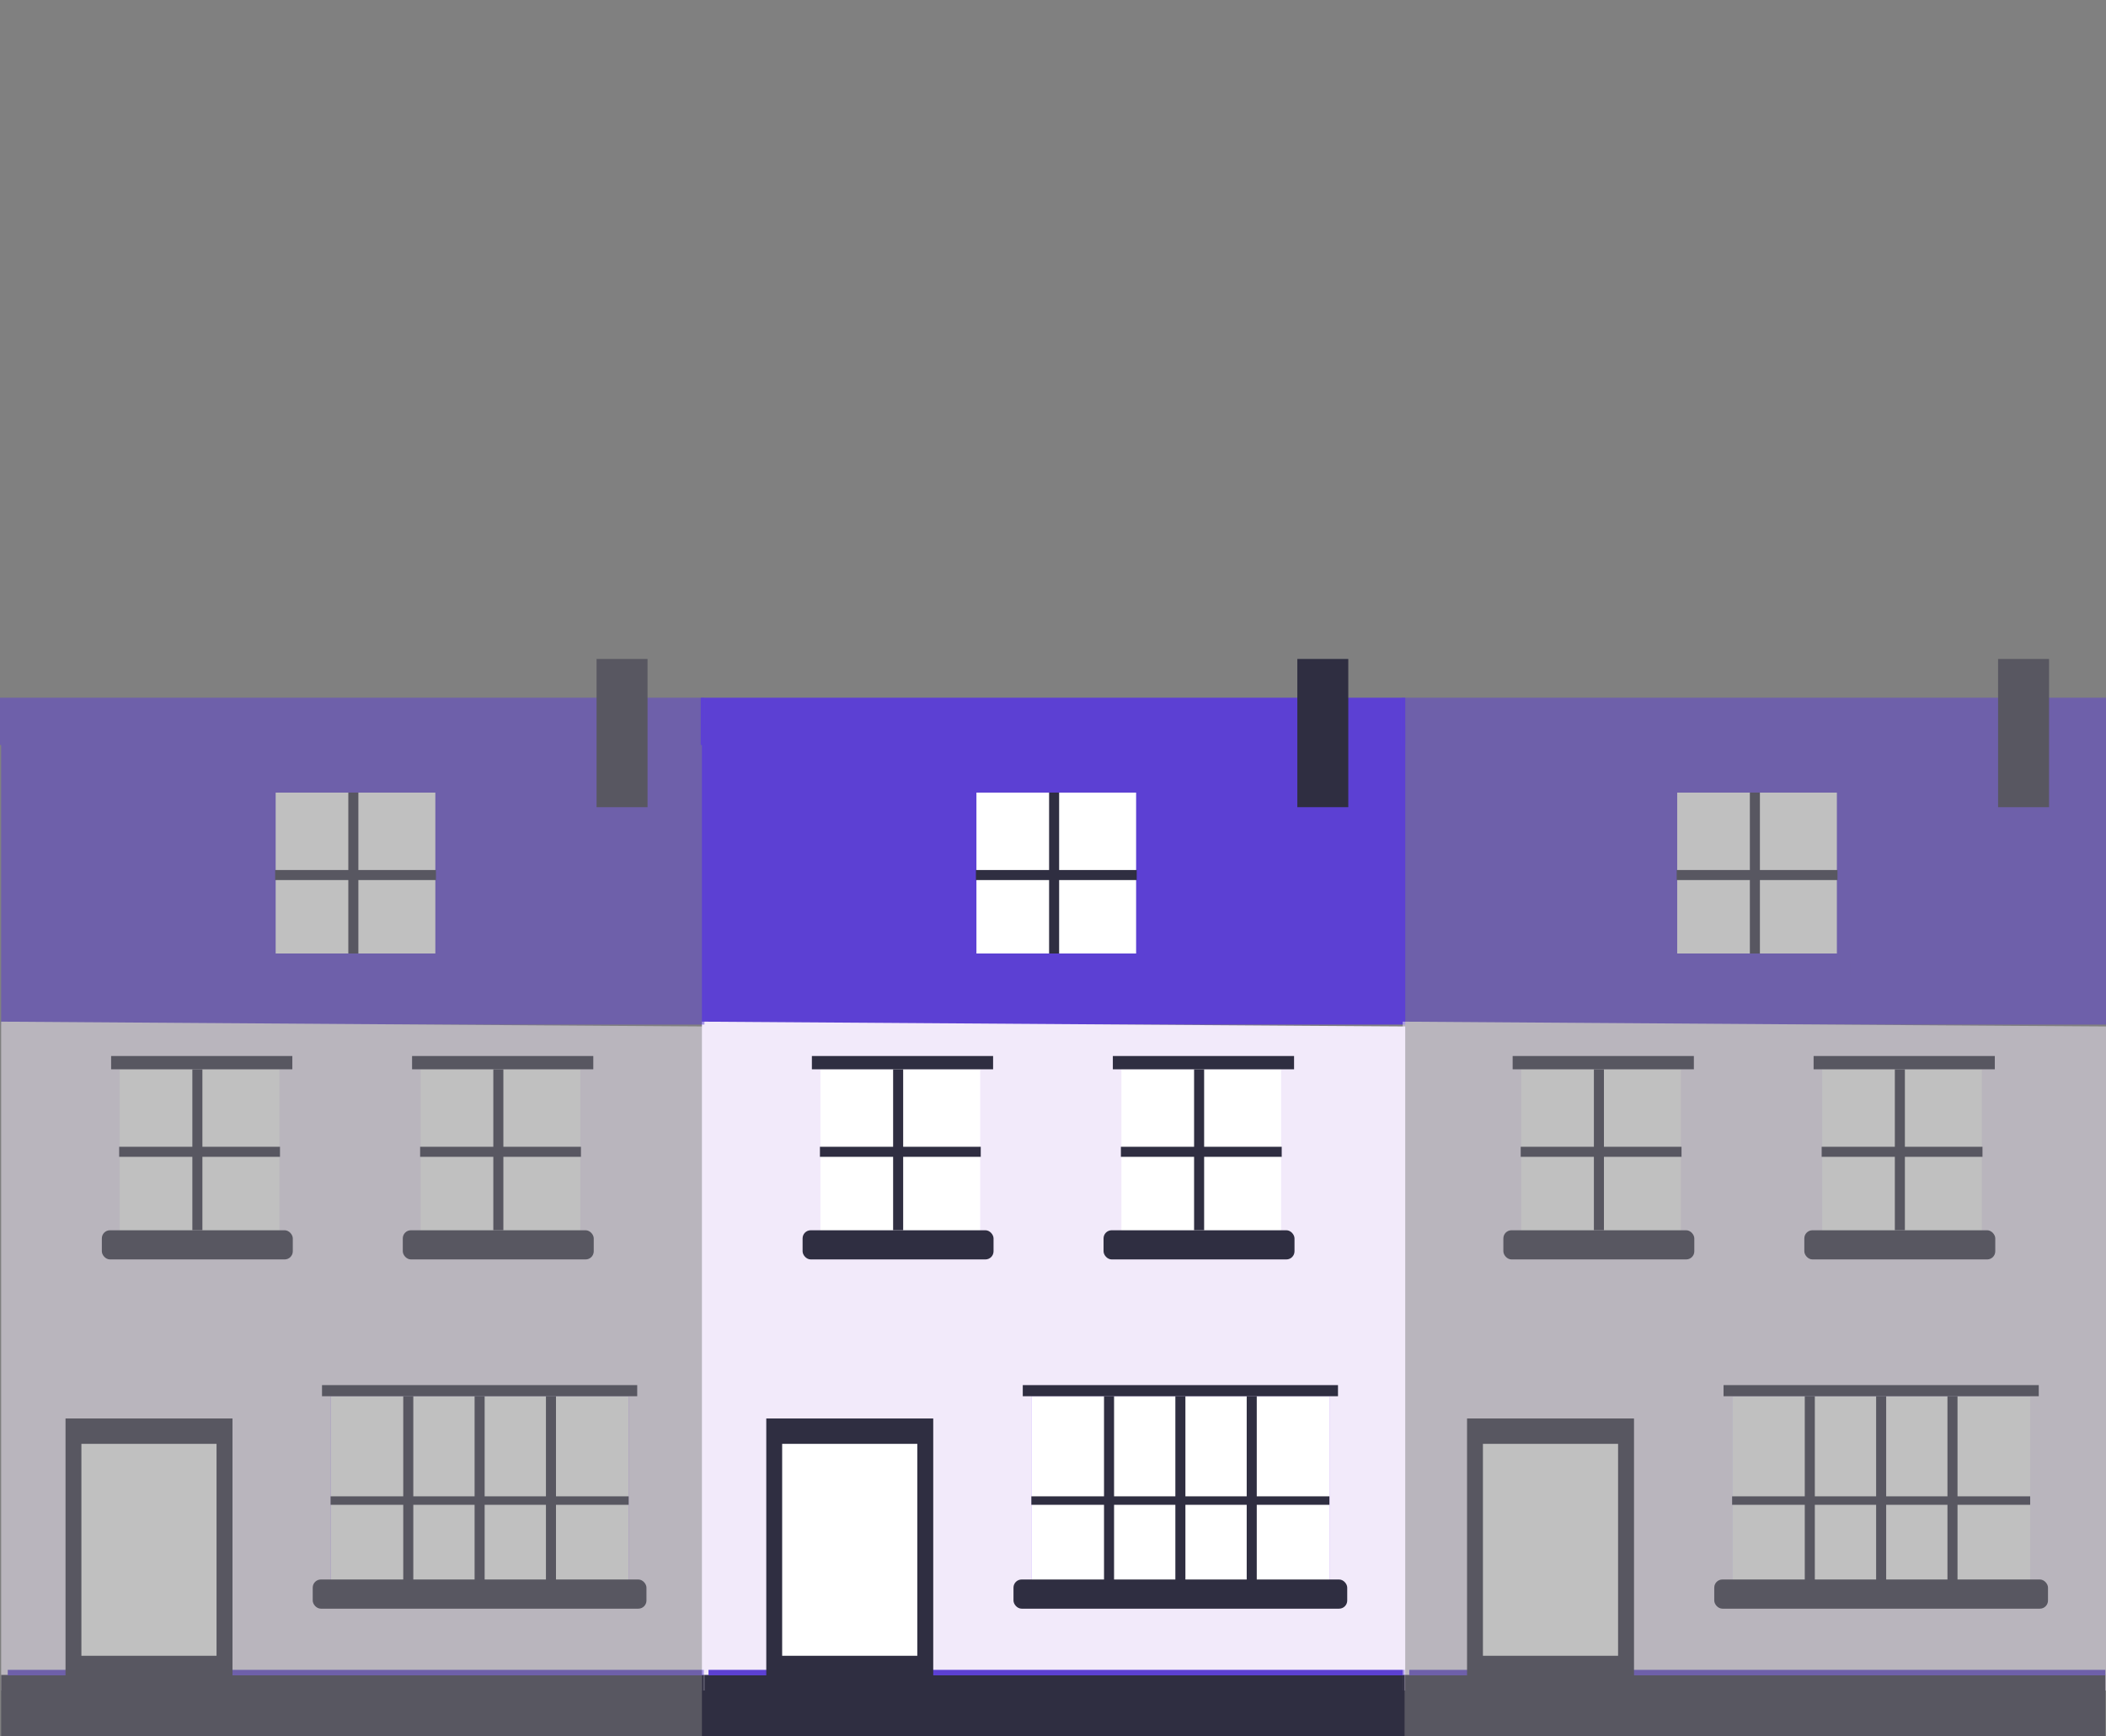 <svg id="Laag_1" data-name="Laag 1" xmlns="http://www.w3.org/2000/svg" viewBox="0 0 1510 1245"><rect x="0" y="0" width="1510" height="1245" fill="#808080" stroke="none"/><defs><style>.cls-1{fill:#5c40d3;}.cls-2{fill:#f2eafa;}.cls-3{fill:#2f2e41;}.cls-4{fill:#9d68fd;}.cls-5{fill:#fff;}.cls-6{opacity:0.5;}</style></defs><title>illustrations-scaled</title><g id="Tussenwoning"><g id="Group_317" data-name="Group 317"><path id="Path_1498" data-name="Path 1498" class="cls-1" d="M1007.55,520V734.72H503.28V518.39l434.57,1.34Z"/><path id="Path_1730" data-name="Path 1730" class="cls-2" d="M1007.55,736.05v476.17H503.28V732.6l434.57,3Z"/><rect id="Rectangle_296" data-name="Rectangle 296" class="cls-3" x="503.28" y="1201.05" width="503.8" height="43.95"/><rect id="Rectangle_428" data-name="Rectangle 428" class="cls-1" x="508" y="1197.41" width="499.08" height="3.93"/><rect id="Rectangle_297" data-name="Rectangle 297" class="cls-4" x="739.48" y="1001.19" width="213.72" height="146.2"/><rect id="Rectangle_298" data-name="Rectangle 298" class="cls-5" x="739.48" y="1001.19" width="213.72" height="146.2"/><rect id="Rectangle_328" data-name="Rectangle 328" class="cls-5" x="588.27" y="766.78" width="114.49" height="130.17"/><rect id="Rectangle_364" data-name="Rectangle 364" class="cls-5" x="700.1" y="568.33" width="114.49" height="130.17"/><rect id="Rectangle_339" data-name="Rectangle 339" class="cls-5" x="804.06" y="766.78" width="114.49" height="130.17"/><rect id="Rectangle_299" data-name="Rectangle 299" class="cls-3" x="549.42" y="1017.16" width="119.71" height="184.97"/><rect id="Rectangle_301" data-name="Rectangle 301" class="cls-5" x="560.81" y="1035.35" width="96.9" height="151.97"/><path id="Path_1501" data-name="Path 1501" class="cls-1" d="M1007.55,500.31v33.92H502.45V500.31"/><rect id="Rectangle_303" data-name="Rectangle 303" class="cls-3" x="733.33" y="993.23" width="226.01" height="7.97"/><rect id="Rectangle_326" data-name="Rectangle 326" class="cls-3" x="582.12" y="757.24" width="129.93" height="9.54"/><rect id="Rectangle_365" data-name="Rectangle 365" class="cls-1" x="693.95" y="558.78" width="129.93" height="9.54"/><rect id="Rectangle_338" data-name="Rectangle 338" class="cls-3" x="797.91" y="757.24" width="129.93" height="9.54"/><rect id="Rectangle_304" data-name="Rectangle 304" class="cls-3" x="893.89" y="1001.19" width="7.2" height="141.89"/><rect id="Rectangle_305" data-name="Rectangle 305" class="cls-3" x="842.73" y="1001.19" width="7.2" height="141.89"/><rect id="Rectangle_306" data-name="Rectangle 306" class="cls-3" x="791.58" y="1001.19" width="7.2" height="141.89"/><rect id="Rectangle_332" data-name="Rectangle 332" class="cls-3" x="640.37" y="766.78" width="7.2" height="115.4"/><rect id="Rectangle_367" data-name="Rectangle 367" class="cls-3" x="752.2" y="568.33" width="7.2" height="115.4"/><rect id="Rectangle_336" data-name="Rectangle 336" class="cls-3" x="856.16" y="766.78" width="7.2" height="115.4"/><rect id="Rectangle_307" data-name="Rectangle 307" class="cls-3" x="739.48" y="1072.98" width="213.72" height="6.08"/><rect id="Rectangle_308" data-name="Rectangle 308" class="cls-3" x="726.67" y="1132.62" width="239.29" height="20.92" rx="5.83"/><rect id="Rectangle_333" data-name="Rectangle 333" class="cls-3" x="575.46" y="882.19" width="136.91" height="20.92" rx="5.83"/><rect id="Rectangle_368" data-name="Rectangle 368" class="cls-1" x="687.29" y="683.73" width="136.91" height="20.92" rx="5.83"/><rect id="Rectangle_335" data-name="Rectangle 335" class="cls-3" x="791.25" y="882.19" width="136.91" height="20.92" rx="5.83"/><rect id="Rectangle_334" data-name="Rectangle 334" class="cls-3" x="587.89" y="822.33" width="115.31" height="7.2"/><rect id="Rectangle_366" data-name="Rectangle 366" class="cls-3" x="699.72" y="623.87" width="115.31" height="7.2"/><rect id="Rectangle_294" data-name="Rectangle 294" class="cls-3" x="930.18" y="472.52" width="36.54" height="106.28"/><rect id="Rectangle_337" data-name="Rectangle 337" class="cls-3" x="803.68" y="822.33" width="115.31" height="7.2"/></g></g><g id="Tussenwoning-2" class="cls-6"><g id="Group_317-2" data-name="Group 317-2"><path id="Path_1498-2" data-name="Path 1498-2" class="cls-1" d="M505.1,520V734.72H.83V518.39l434.57,1.34Z"/><path id="Path_1730-2" data-name="Path 1730-2" class="cls-2" d="M505.1,736.05v476.17H.83V732.6l434.57,3Z"/><rect id="Rectangle_296-2" data-name="Rectangle 296-2" class="cls-3" x="0.83" y="1201.05" width="503.8" height="43.95"/><rect id="Rectangle_428-2" data-name="Rectangle 428-2" class="cls-1" x="5.55" y="1197.41" width="499.08" height="3.93"/><rect id="Rectangle_297-2" data-name="Rectangle 297-2" class="cls-4" x="237.03" y="1001.19" width="213.72" height="146.2"/><rect id="Rectangle_298-2" data-name="Rectangle 298-2" class="cls-5" x="237.03" y="1001.19" width="213.72" height="146.2"/><rect id="Rectangle_328-2" data-name="Rectangle 328-2" class="cls-5" x="85.82" y="766.78" width="114.49" height="130.17"/><rect id="Rectangle_364-2" data-name="Rectangle 364-2" class="cls-5" x="197.65" y="568.33" width="114.49" height="130.17"/><rect id="Rectangle_339-2" data-name="Rectangle 339-2" class="cls-5" x="301.61" y="766.78" width="114.49" height="130.17"/><rect id="Rectangle_299-2" data-name="Rectangle 299-2" class="cls-3" x="46.98" y="1017.16" width="119.71" height="184.97"/><rect id="Rectangle_301-2" data-name="Rectangle 301-2" class="cls-5" x="58.36" y="1035.35" width="96.9" height="151.97"/><path id="Path_1501-2" data-name="Path 1501-2" class="cls-1" d="M505.1,500.31v33.92H0V500.31"/><rect id="Rectangle_303-2" data-name="Rectangle 303-2" class="cls-3" x="230.88" y="993.23" width="226.01" height="7.97"/><rect id="Rectangle_326-2" data-name="Rectangle 326-2" class="cls-3" x="79.67" y="757.24" width="129.93" height="9.54"/><rect id="Rectangle_365-2" data-name="Rectangle 365-2" class="cls-1" x="191.5" y="558.78" width="129.93" height="9.54"/><rect id="Rectangle_338-2" data-name="Rectangle 338-2" class="cls-3" x="295.46" y="757.24" width="129.93" height="9.54"/><rect id="Rectangle_304-2" data-name="Rectangle 304-2" class="cls-3" x="391.44" y="1001.19" width="7.2" height="141.89"/><rect id="Rectangle_305-2" data-name="Rectangle 305-2" class="cls-3" x="340.28" y="1001.19" width="7.2" height="141.89"/><rect id="Rectangle_306-2" data-name="Rectangle 306-2" class="cls-3" x="289.13" y="1001.19" width="7.2" height="141.89"/><rect id="Rectangle_332-2" data-name="Rectangle 332-2" class="cls-3" x="137.92" y="766.78" width="7.2" height="115.4"/><rect id="Rectangle_367-2" data-name="Rectangle 367-2" class="cls-3" x="249.75" y="568.33" width="7.2" height="115.4"/><rect id="Rectangle_336-2" data-name="Rectangle 336-2" class="cls-3" x="353.71" y="766.78" width="7.2" height="115.4"/><rect id="Rectangle_307-2" data-name="Rectangle 307-2" class="cls-3" x="237.03" y="1072.98" width="213.72" height="6.08"/><rect id="Rectangle_308-2" data-name="Rectangle 308-2" class="cls-3" x="224.22" y="1132.62" width="239.29" height="20.92" rx="5.83"/><rect id="Rectangle_333-2" data-name="Rectangle 333-2" class="cls-3" x="73.02" y="882.19" width="136.91" height="20.92" rx="5.83"/><rect id="Rectangle_368-2" data-name="Rectangle 368-2" class="cls-1" x="184.85" y="683.73" width="136.91" height="20.92" rx="5.83"/><rect id="Rectangle_335-2" data-name="Rectangle 335-2" class="cls-3" x="288.8" y="882.19" width="136.91" height="20.92" rx="5.83"/><rect id="Rectangle_334-2" data-name="Rectangle 334-2" class="cls-3" x="85.44" y="822.33" width="115.31" height="7.2"/><rect id="Rectangle_366-2" data-name="Rectangle 366-2" class="cls-3" x="197.27" y="623.87" width="115.31" height="7.2"/><rect id="Rectangle_294-2" data-name="Rectangle 294-2" class="cls-3" x="427.74" y="472.52" width="36.54" height="106.28"/><rect id="Rectangle_337-2" data-name="Rectangle 337-2" class="cls-3" x="301.23" y="822.33" width="115.31" height="7.2"/></g></g><g id="Tussenwoning-3" class="cls-6"><g id="Group_317-3" data-name="Group 317-3"><path id="Path_1498-3" data-name="Path 1498-3" class="cls-1" d="M1510,520V734.72H1005.72V518.39l434.58,1.34Z"/><path id="Path_1730-3" data-name="Path 1730-3" class="cls-2" d="M1510,736.05v476.17H1005.72V732.6l434.58,3Z"/><rect id="Rectangle_296-3" data-name="Rectangle 296-3" class="cls-3" x="1005.72" y="1201.05" width="503.8" height="43.95"/><rect id="Rectangle_428-3" data-name="Rectangle 428-3" class="cls-1" x="1010.45" y="1197.41" width="499.08" height="3.93"/><rect id="Rectangle_297-3" data-name="Rectangle 297-3" class="cls-4" x="1241.92" y="1001.19" width="213.72" height="146.2"/><rect id="Rectangle_298-3" data-name="Rectangle 298-3" class="cls-5" x="1241.92" y="1001.19" width="213.72" height="146.2"/><rect id="Rectangle_328-3" data-name="Rectangle 328-3" class="cls-5" x="1090.72" y="766.78" width="114.49" height="130.17"/><rect id="Rectangle_364-3" data-name="Rectangle 364-3" class="cls-5" x="1202.55" y="568.33" width="114.49" height="130.17"/><rect id="Rectangle_339-3" data-name="Rectangle 339-3" class="cls-5" x="1306.5" y="766.78" width="114.49" height="130.17"/><rect id="Rectangle_299-3" data-name="Rectangle 299-3" class="cls-3" x="1051.87" y="1017.16" width="119.71" height="184.97"/><rect id="Rectangle_301-3" data-name="Rectangle 301-3" class="cls-5" x="1063.26" y="1035.35" width="96.9" height="151.97"/><path id="Path_1501-3" data-name="Path 1501-3" class="cls-1" d="M1510,500.31v33.92H1004.9V500.31"/><rect id="Rectangle_303-3" data-name="Rectangle 303-3" class="cls-3" x="1235.78" y="993.23" width="226.01" height="7.97"/><rect id="Rectangle_326-3" data-name="Rectangle 326-3" class="cls-3" x="1084.57" y="757.24" width="129.93" height="9.54"/><rect id="Rectangle_365-3" data-name="Rectangle 365-3" class="cls-1" x="1196.4" y="558.78" width="129.93" height="9.54"/><rect id="Rectangle_338-3" data-name="Rectangle 338-3" class="cls-3" x="1300.35" y="757.24" width="129.93" height="9.54"/><rect id="Rectangle_304-3" data-name="Rectangle 304-3" class="cls-3" x="1396.33" y="1001.19" width="7.2" height="141.89"/><rect id="Rectangle_305-3" data-name="Rectangle 305-3" class="cls-3" x="1345.18" y="1001.19" width="7.2" height="141.89"/><rect id="Rectangle_306-3" data-name="Rectangle 306-3" class="cls-3" x="1294.02" y="1001.19" width="7.2" height="141.89"/><rect id="Rectangle_332-3" data-name="Rectangle 332-3" class="cls-3" x="1142.82" y="766.78" width="7.2" height="115.4"/><rect id="Rectangle_367-3" data-name="Rectangle 367-3" class="cls-3" x="1254.65" y="568.33" width="7.2" height="115.4"/><rect id="Rectangle_336-3" data-name="Rectangle 336-3" class="cls-3" x="1358.6" y="766.78" width="7.2" height="115.4"/><rect id="Rectangle_307-3" data-name="Rectangle 307-3" class="cls-3" x="1241.92" y="1072.98" width="213.72" height="6.08"/><rect id="Rectangle_308-3" data-name="Rectangle 308-3" class="cls-3" x="1229.12" y="1132.62" width="239.29" height="20.92" rx="5.83"/><rect id="Rectangle_333-3" data-name="Rectangle 333-3" class="cls-3" x="1077.91" y="882.19" width="136.91" height="20.92" rx="5.83"/><rect id="Rectangle_368-3" data-name="Rectangle 368-3" class="cls-1" x="1189.74" y="683.73" width="136.91" height="20.92" rx="5.83"/><rect id="Rectangle_335-3" data-name="Rectangle 335-3" class="cls-3" x="1293.7" y="882.19" width="136.91" height="20.92" rx="5.83"/><rect id="Rectangle_334-3" data-name="Rectangle 334-3" class="cls-3" x="1090.34" y="822.33" width="115.31" height="7.2"/><rect id="Rectangle_366-3" data-name="Rectangle 366-3" class="cls-3" x="1202.17" y="623.87" width="115.31" height="7.2"/><rect id="Rectangle_294-3" data-name="Rectangle 294-3" class="cls-3" x="1432.63" y="472.52" width="36.54" height="106.28"/><rect id="Rectangle_337-3" data-name="Rectangle 337-3" class="cls-3" x="1306.13" y="822.33" width="115.31" height="7.2"/></g></g></svg>